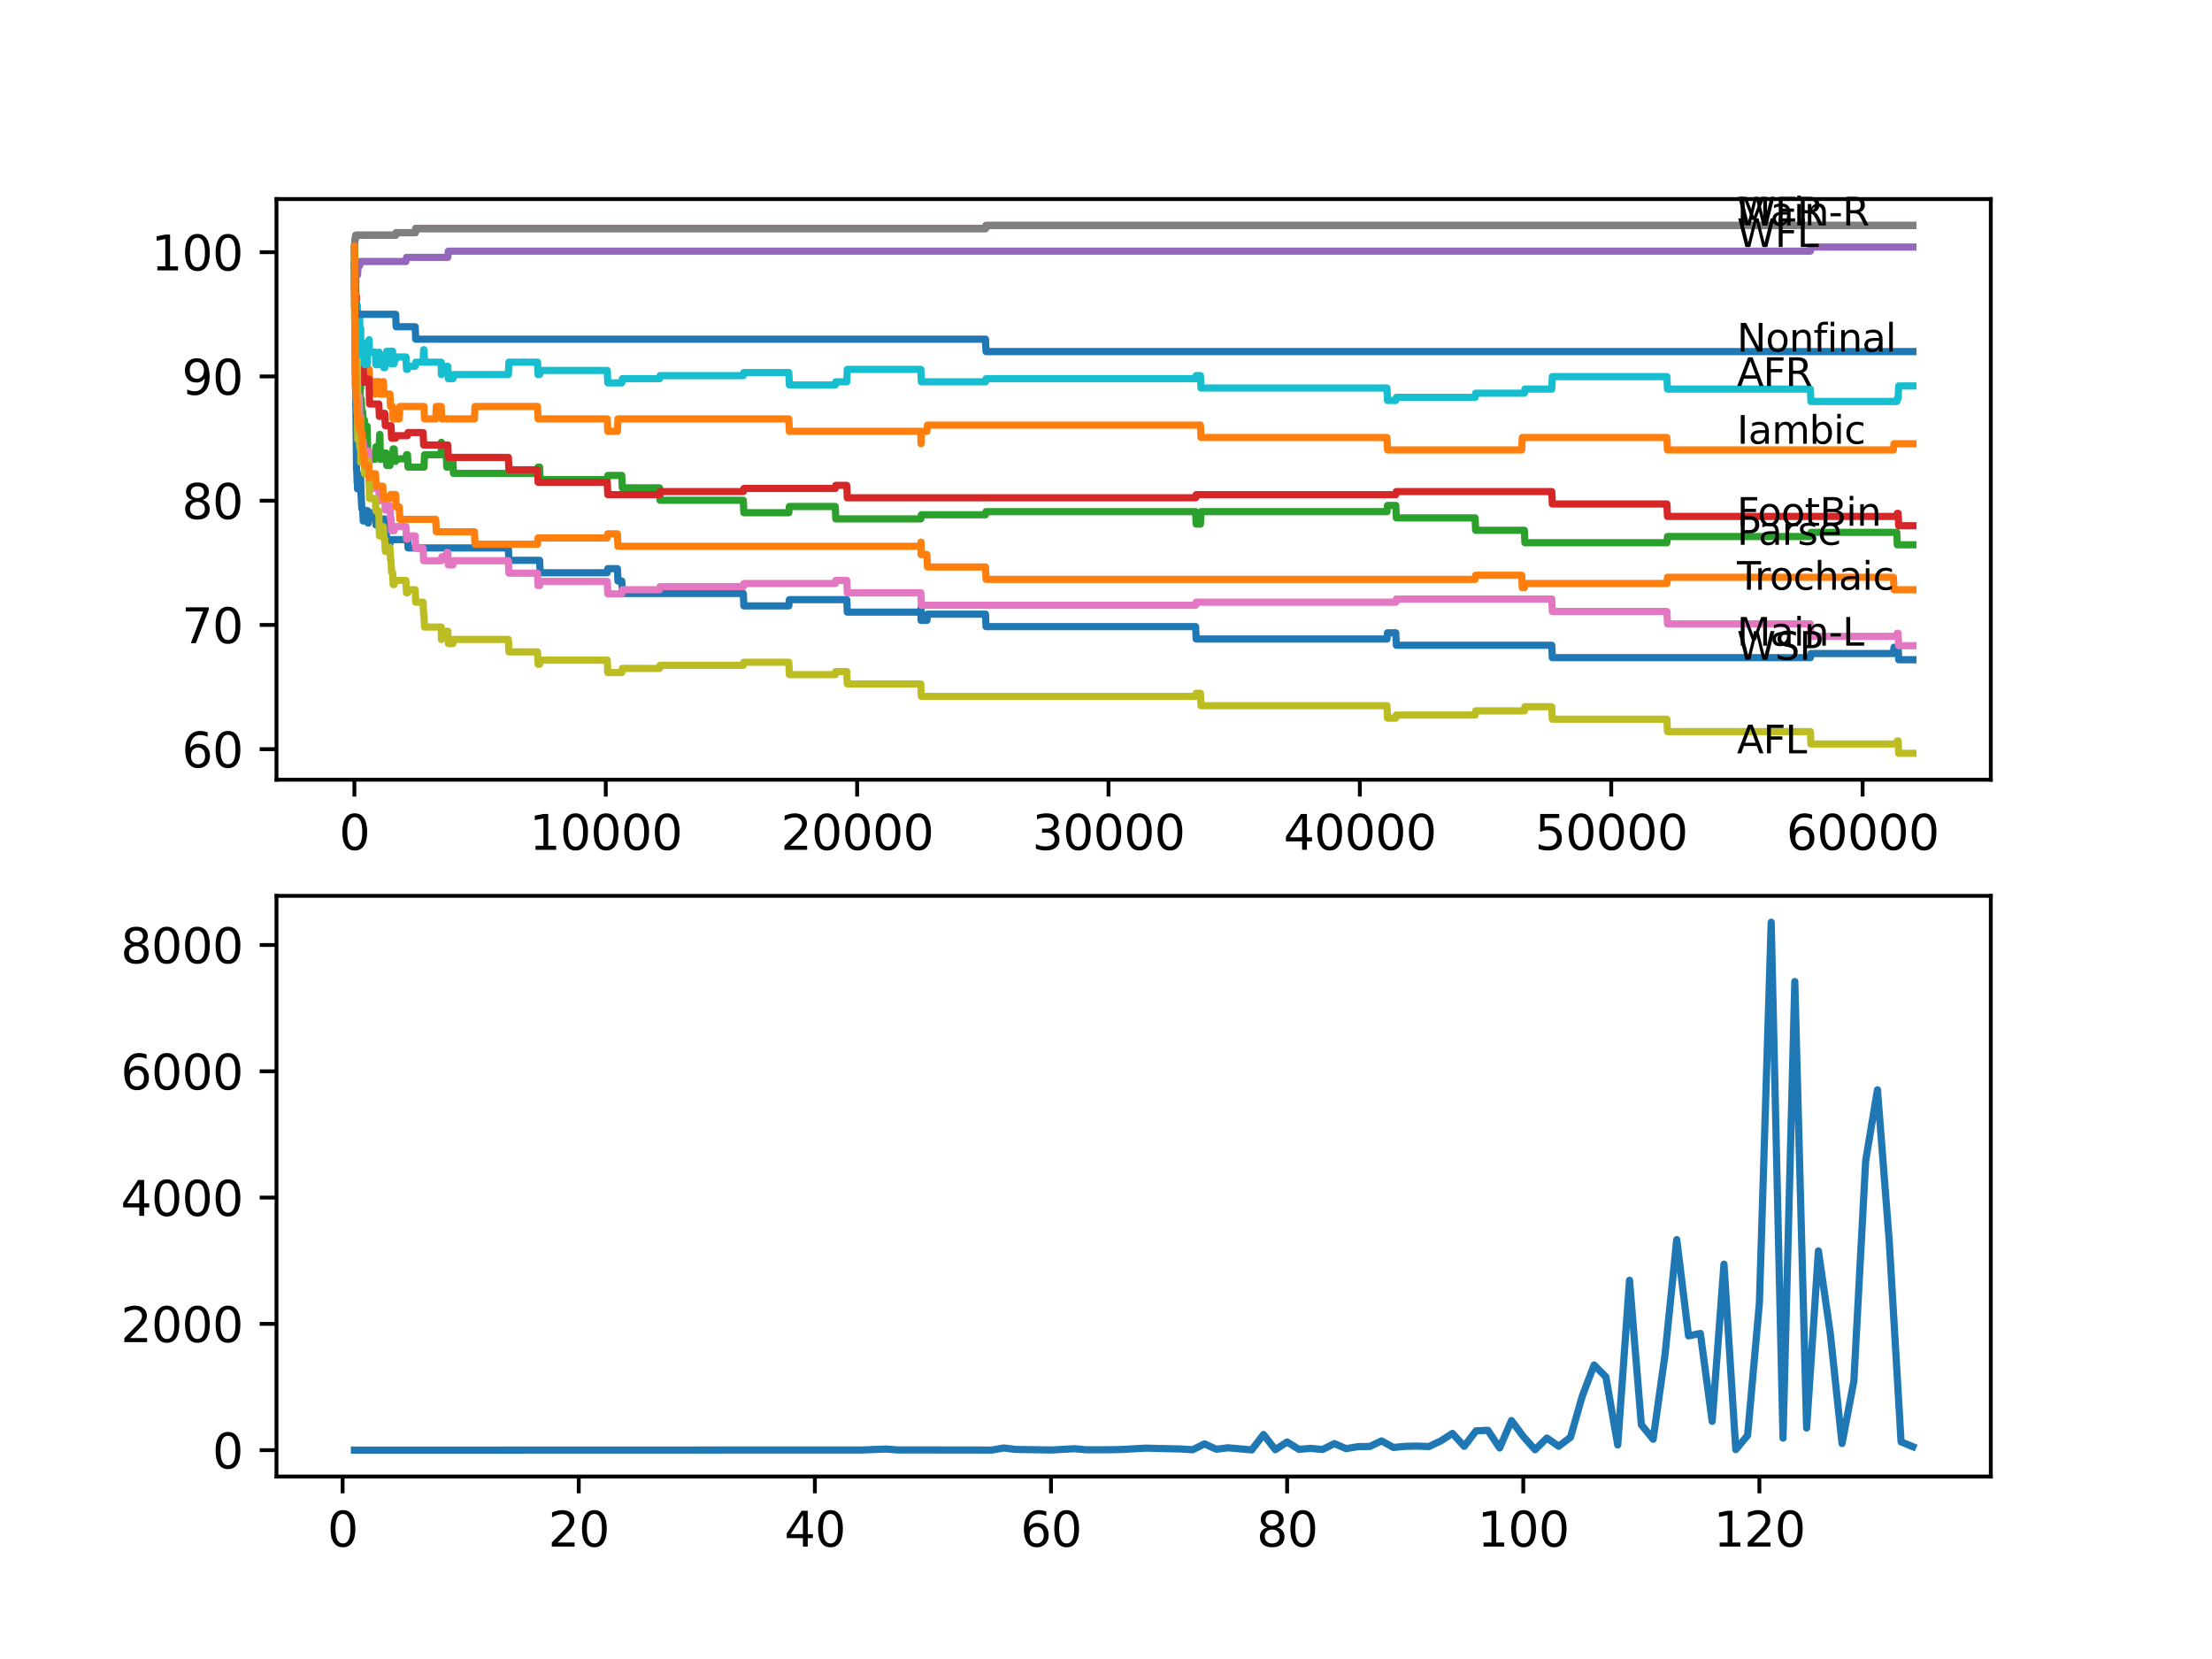 <?xml version="1.0" encoding="utf-8" standalone="no"?>
<!DOCTYPE svg PUBLIC "-//W3C//DTD SVG 1.1//EN"
  "http://www.w3.org/Graphics/SVG/1.1/DTD/svg11.dtd">
<svg xmlns:xlink="http://www.w3.org/1999/xlink" width="460.8pt" height="345.6pt" viewBox="0 0 460.8 345.6" xmlns="http://www.w3.org/2000/svg" version="1.1">
 <defs>
  <style type="text/css">*{stroke-linejoin: round; stroke-linecap: butt}</style>
 </defs>
 <g id="figure_1">
  <g id="patch_1">
   <path d="M 0 345.6 
L 460.8 345.6 
L 460.8 0 
L 0 0 
z
" style="fill: #ffffff"/>
  </g>
  <g id="axes_1">
   <g id="patch_2">
    <path d="M 57.6 162.432 
L 414.72 162.432 
L 414.72 41.472 
L 57.6 41.472 
z
" style="fill: #ffffff"/>
   </g>
   <g id="matplotlib.axis_1">
    <g id="xtick_1">
     <g id="line2d_1">
      <defs>
       <path id="m7cf75741ce" d="M 0 0 
L 0 3.5 
" style="stroke: #000000; stroke-width: 0.8"/>
      </defs>
      <g>
       <use xlink:href="#m7cf75741ce" x="73.827" y="162.432" style="stroke: #000000; stroke-width: 0.8"/>
      </g>
     </g>
     <g id="text_1">
      <!-- 0 -->
      <g transform="translate(70.646 177.03)scale(0.1 -0.1)">
       <defs>
        <path id="DejaVuSans-30" d="M 2034 4250 
Q 1547 4250 1301 3770 
Q 1056 3291 1056 2328 
Q 1056 1369 1301 889 
Q 1547 409 2034 409 
Q 2525 409 2770 889 
Q 3016 1369 3016 2328 
Q 3016 3291 2770 3770 
Q 2525 4250 2034 4250 
z
M 2034 4750 
Q 2819 4750 3233 4129 
Q 3647 3509 3647 2328 
Q 3647 1150 3233 529 
Q 2819 -91 2034 -91 
Q 1250 -91 836 529 
Q 422 1150 422 2328 
Q 422 3509 836 4129 
Q 1250 4750 2034 4750 
z
" transform="scale(0.016)"/>
       </defs>
       <use xlink:href="#DejaVuSans-30"/>
      </g>
     </g>
    </g>
    <g id="xtick_2">
     <g id="line2d_2">
      <g>
       <use xlink:href="#m7cf75741ce" x="126.192" y="162.432" style="stroke: #000000; stroke-width: 0.8"/>
      </g>
     </g>
     <g id="text_2">
      <!-- 10000 -->
      <g transform="translate(110.286 177.03)scale(0.1 -0.1)">
       <defs>
        <path id="DejaVuSans-31" d="M 794 531 
L 1825 531 
L 1825 4091 
L 703 3866 
L 703 4441 
L 1819 4666 
L 2450 4666 
L 2450 531 
L 3481 531 
L 3481 0 
L 794 0 
L 794 531 
z
" transform="scale(0.016)"/>
       </defs>
       <use xlink:href="#DejaVuSans-31"/>
       <use xlink:href="#DejaVuSans-30" x="63.623"/>
       <use xlink:href="#DejaVuSans-30" x="127.246"/>
       <use xlink:href="#DejaVuSans-30" x="190.869"/>
       <use xlink:href="#DejaVuSans-30" x="254.492"/>
      </g>
     </g>
    </g>
    <g id="xtick_3">
     <g id="line2d_3">
      <g>
       <use xlink:href="#m7cf75741ce" x="178.556" y="162.432" style="stroke: #000000; stroke-width: 0.8"/>
      </g>
     </g>
     <g id="text_3">
      <!-- 20000 -->
      <g transform="translate(162.65 177.03)scale(0.1 -0.1)">
       <defs>
        <path id="DejaVuSans-32" d="M 1228 531 
L 3431 531 
L 3431 0 
L 469 0 
L 469 531 
Q 828 903 1448 1529 
Q 2069 2156 2228 2338 
Q 2531 2678 2651 2914 
Q 2772 3150 2772 3378 
Q 2772 3750 2511 3984 
Q 2250 4219 1831 4219 
Q 1534 4219 1204 4116 
Q 875 4013 500 3803 
L 500 4441 
Q 881 4594 1212 4672 
Q 1544 4750 1819 4750 
Q 2544 4750 2975 4387 
Q 3406 4025 3406 3419 
Q 3406 3131 3298 2873 
Q 3191 2616 2906 2266 
Q 2828 2175 2409 1742 
Q 1991 1309 1228 531 
z
" transform="scale(0.016)"/>
       </defs>
       <use xlink:href="#DejaVuSans-32"/>
       <use xlink:href="#DejaVuSans-30" x="63.623"/>
       <use xlink:href="#DejaVuSans-30" x="127.246"/>
       <use xlink:href="#DejaVuSans-30" x="190.869"/>
       <use xlink:href="#DejaVuSans-30" x="254.492"/>
      </g>
     </g>
    </g>
    <g id="xtick_4">
     <g id="line2d_4">
      <g>
       <use xlink:href="#m7cf75741ce" x="230.921" y="162.432" style="stroke: #000000; stroke-width: 0.8"/>
      </g>
     </g>
     <g id="text_4">
      <!-- 30000 -->
      <g transform="translate(215.015 177.03)scale(0.1 -0.1)">
       <defs>
        <path id="DejaVuSans-33" d="M 2597 2516 
Q 3050 2419 3304 2112 
Q 3559 1806 3559 1356 
Q 3559 666 3084 287 
Q 2609 -91 1734 -91 
Q 1441 -91 1130 -33 
Q 819 25 488 141 
L 488 750 
Q 750 597 1062 519 
Q 1375 441 1716 441 
Q 2309 441 2620 675 
Q 2931 909 2931 1356 
Q 2931 1769 2642 2001 
Q 2353 2234 1838 2234 
L 1294 2234 
L 1294 2753 
L 1863 2753 
Q 2328 2753 2575 2939 
Q 2822 3125 2822 3475 
Q 2822 3834 2567 4026 
Q 2313 4219 1838 4219 
Q 1578 4219 1281 4162 
Q 984 4106 628 3988 
L 628 4550 
Q 988 4650 1302 4700 
Q 1616 4750 1894 4750 
Q 2613 4750 3031 4423 
Q 3450 4097 3450 3541 
Q 3450 3153 3228 2886 
Q 3006 2619 2597 2516 
z
" transform="scale(0.016)"/>
       </defs>
       <use xlink:href="#DejaVuSans-33"/>
       <use xlink:href="#DejaVuSans-30" x="63.623"/>
       <use xlink:href="#DejaVuSans-30" x="127.246"/>
       <use xlink:href="#DejaVuSans-30" x="190.869"/>
       <use xlink:href="#DejaVuSans-30" x="254.492"/>
      </g>
     </g>
    </g>
    <g id="xtick_5">
     <g id="line2d_5">
      <g>
       <use xlink:href="#m7cf75741ce" x="283.285" y="162.432" style="stroke: #000000; stroke-width: 0.8"/>
      </g>
     </g>
     <g id="text_5">
      <!-- 40000 -->
      <g transform="translate(267.379 177.03)scale(0.1 -0.1)">
       <defs>
        <path id="DejaVuSans-34" d="M 2419 4116 
L 825 1625 
L 2419 1625 
L 2419 4116 
z
M 2253 4666 
L 3047 4666 
L 3047 1625 
L 3713 1625 
L 3713 1100 
L 3047 1100 
L 3047 0 
L 2419 0 
L 2419 1100 
L 313 1100 
L 313 1709 
L 2253 4666 
z
" transform="scale(0.016)"/>
       </defs>
       <use xlink:href="#DejaVuSans-34"/>
       <use xlink:href="#DejaVuSans-30" x="63.623"/>
       <use xlink:href="#DejaVuSans-30" x="127.246"/>
       <use xlink:href="#DejaVuSans-30" x="190.869"/>
       <use xlink:href="#DejaVuSans-30" x="254.492"/>
      </g>
     </g>
    </g>
    <g id="xtick_6">
     <g id="line2d_6">
      <g>
       <use xlink:href="#m7cf75741ce" x="335.65" y="162.432" style="stroke: #000000; stroke-width: 0.8"/>
      </g>
     </g>
     <g id="text_6">
      <!-- 50000 -->
      <g transform="translate(319.744 177.03)scale(0.1 -0.1)">
       <defs>
        <path id="DejaVuSans-35" d="M 691 4666 
L 3169 4666 
L 3169 4134 
L 1269 4134 
L 1269 2991 
Q 1406 3038 1543 3061 
Q 1681 3084 1819 3084 
Q 2600 3084 3056 2656 
Q 3513 2228 3513 1497 
Q 3513 744 3044 326 
Q 2575 -91 1722 -91 
Q 1428 -91 1123 -41 
Q 819 9 494 109 
L 494 744 
Q 775 591 1075 516 
Q 1375 441 1709 441 
Q 2250 441 2565 725 
Q 2881 1009 2881 1497 
Q 2881 1984 2565 2268 
Q 2250 2553 1709 2553 
Q 1456 2553 1204 2497 
Q 953 2441 691 2322 
L 691 4666 
z
" transform="scale(0.016)"/>
       </defs>
       <use xlink:href="#DejaVuSans-35"/>
       <use xlink:href="#DejaVuSans-30" x="63.623"/>
       <use xlink:href="#DejaVuSans-30" x="127.246"/>
       <use xlink:href="#DejaVuSans-30" x="190.869"/>
       <use xlink:href="#DejaVuSans-30" x="254.492"/>
      </g>
     </g>
    </g>
    <g id="xtick_7">
     <g id="line2d_7">
      <g>
       <use xlink:href="#m7cf75741ce" x="388.014" y="162.432" style="stroke: #000000; stroke-width: 0.8"/>
      </g>
     </g>
     <g id="text_7">
      <!-- 60000 -->
      <g transform="translate(372.108 177.03)scale(0.1 -0.1)">
       <defs>
        <path id="DejaVuSans-36" d="M 2113 2584 
Q 1688 2584 1439 2293 
Q 1191 2003 1191 1497 
Q 1191 994 1439 701 
Q 1688 409 2113 409 
Q 2538 409 2786 701 
Q 3034 994 3034 1497 
Q 3034 2003 2786 2293 
Q 2538 2584 2113 2584 
z
M 3366 4563 
L 3366 3988 
Q 3128 4100 2886 4159 
Q 2644 4219 2406 4219 
Q 1781 4219 1451 3797 
Q 1122 3375 1075 2522 
Q 1259 2794 1537 2939 
Q 1816 3084 2150 3084 
Q 2853 3084 3261 2657 
Q 3669 2231 3669 1497 
Q 3669 778 3244 343 
Q 2819 -91 2113 -91 
Q 1303 -91 875 529 
Q 447 1150 447 2328 
Q 447 3434 972 4092 
Q 1497 4750 2381 4750 
Q 2619 4750 2861 4703 
Q 3103 4656 3366 4563 
z
" transform="scale(0.016)"/>
       </defs>
       <use xlink:href="#DejaVuSans-36"/>
       <use xlink:href="#DejaVuSans-30" x="63.623"/>
       <use xlink:href="#DejaVuSans-30" x="127.246"/>
       <use xlink:href="#DejaVuSans-30" x="190.869"/>
       <use xlink:href="#DejaVuSans-30" x="254.492"/>
      </g>
     </g>
    </g>
   </g>
   <g id="matplotlib.axis_2">
    <g id="ytick_1">
     <g id="line2d_8">
      <defs>
       <path id="m0e294750ab" d="M 0 0 
L -3.5 0 
" style="stroke: #000000; stroke-width: 0.8"/>
      </defs>
      <g>
       <use xlink:href="#m0e294750ab" x="57.6" y="156.071" style="stroke: #000000; stroke-width: 0.8"/>
      </g>
     </g>
     <g id="text_8">
      <!-- 60 -->
      <g transform="translate(37.875 159.87)scale(0.1 -0.1)">
       <use xlink:href="#DejaVuSans-36"/>
       <use xlink:href="#DejaVuSans-30" x="63.623"/>
      </g>
     </g>
    </g>
    <g id="ytick_2">
     <g id="line2d_9">
      <g>
       <use xlink:href="#m0e294750ab" x="57.6" y="130.187" style="stroke: #000000; stroke-width: 0.8"/>
      </g>
     </g>
     <g id="text_9">
      <!-- 70 -->
      <g transform="translate(37.875 133.986)scale(0.1 -0.1)">
       <defs>
        <path id="DejaVuSans-37" d="M 525 4666 
L 3525 4666 
L 3525 4397 
L 1831 0 
L 1172 0 
L 2766 4134 
L 525 4134 
L 525 4666 
z
" transform="scale(0.016)"/>
       </defs>
       <use xlink:href="#DejaVuSans-37"/>
       <use xlink:href="#DejaVuSans-30" x="63.623"/>
      </g>
     </g>
    </g>
    <g id="ytick_3">
     <g id="line2d_10">
      <g>
       <use xlink:href="#m0e294750ab" x="57.6" y="104.303" style="stroke: #000000; stroke-width: 0.8"/>
      </g>
     </g>
     <g id="text_10">
      <!-- 80 -->
      <g transform="translate(37.875 108.102)scale(0.1 -0.1)">
       <defs>
        <path id="DejaVuSans-38" d="M 2034 2216 
Q 1584 2216 1326 1975 
Q 1069 1734 1069 1313 
Q 1069 891 1326 650 
Q 1584 409 2034 409 
Q 2484 409 2743 651 
Q 3003 894 3003 1313 
Q 3003 1734 2745 1975 
Q 2488 2216 2034 2216 
z
M 1403 2484 
Q 997 2584 770 2862 
Q 544 3141 544 3541 
Q 544 4100 942 4425 
Q 1341 4750 2034 4750 
Q 2731 4750 3128 4425 
Q 3525 4100 3525 3541 
Q 3525 3141 3298 2862 
Q 3072 2584 2669 2484 
Q 3125 2378 3379 2068 
Q 3634 1759 3634 1313 
Q 3634 634 3220 271 
Q 2806 -91 2034 -91 
Q 1263 -91 848 271 
Q 434 634 434 1313 
Q 434 1759 690 2068 
Q 947 2378 1403 2484 
z
M 1172 3481 
Q 1172 3119 1398 2916 
Q 1625 2713 2034 2713 
Q 2441 2713 2670 2916 
Q 2900 3119 2900 3481 
Q 2900 3844 2670 4047 
Q 2441 4250 2034 4250 
Q 1625 4250 1398 4047 
Q 1172 3844 1172 3481 
z
" transform="scale(0.016)"/>
       </defs>
       <use xlink:href="#DejaVuSans-38"/>
       <use xlink:href="#DejaVuSans-30" x="63.623"/>
      </g>
     </g>
    </g>
    <g id="ytick_4">
     <g id="line2d_11">
      <g>
       <use xlink:href="#m0e294750ab" x="57.6" y="78.419" style="stroke: #000000; stroke-width: 0.8"/>
      </g>
     </g>
     <g id="text_11">
      <!-- 90 -->
      <g transform="translate(37.875 82.218)scale(0.1 -0.1)">
       <defs>
        <path id="DejaVuSans-39" d="M 703 97 
L 703 672 
Q 941 559 1184 500 
Q 1428 441 1663 441 
Q 2288 441 2617 861 
Q 2947 1281 2994 2138 
Q 2813 1869 2534 1725 
Q 2256 1581 1919 1581 
Q 1219 1581 811 2004 
Q 403 2428 403 3163 
Q 403 3881 828 4315 
Q 1253 4750 1959 4750 
Q 2769 4750 3195 4129 
Q 3622 3509 3622 2328 
Q 3622 1225 3098 567 
Q 2575 -91 1691 -91 
Q 1453 -91 1209 -44 
Q 966 3 703 97 
z
M 1959 2075 
Q 2384 2075 2632 2365 
Q 2881 2656 2881 3163 
Q 2881 3666 2632 3958 
Q 2384 4250 1959 4250 
Q 1534 4250 1286 3958 
Q 1038 3666 1038 3163 
Q 1038 2656 1286 2365 
Q 1534 2075 1959 2075 
z
" transform="scale(0.016)"/>
       </defs>
       <use xlink:href="#DejaVuSans-39"/>
       <use xlink:href="#DejaVuSans-30" x="63.623"/>
      </g>
     </g>
    </g>
    <g id="ytick_5">
     <g id="line2d_12">
      <g>
       <use xlink:href="#m0e294750ab" x="57.6" y="52.535" style="stroke: #000000; stroke-width: 0.8"/>
      </g>
     </g>
     <g id="text_12">
      <!-- 100 -->
      <g transform="translate(31.512 56.334)scale(0.1 -0.1)">
       <use xlink:href="#DejaVuSans-31"/>
       <use xlink:href="#DejaVuSans-30" x="63.623"/>
       <use xlink:href="#DejaVuSans-30" x="127.246"/>
      </g>
     </g>
    </g>
   </g>
   <g id="line2d_13">
    <path d="M 73.833 55.124 
L 73.843 54.606 
L 73.859 59.783 
L 73.885 58.273 
L 74.037 80.706 
L 74.047 80.706 
L 74.079 78.117 
L 74.115 85.02 
L 74.136 85.02 
L 74.142 85.02 
L 74.278 97.962 
L 74.314 97.962 
L 74.409 100.55 
L 74.424 99.256 
L 74.451 99.256 
L 74.477 101.844 
L 74.561 99.903 
L 74.911 99.903 
L 75.027 99.04 
L 75.11 99.04 
L 75.226 103.354 
L 75.252 103.354 
L 75.367 105.942 
L 75.55 105.942 
L 75.665 108.531 
L 75.697 108.531 
L 75.812 107.668 
L 75.948 107.668 
L 76.063 106.374 
L 76.55 106.374 
L 76.666 108.962 
L 76.749 108.962 
L 76.865 107.668 
L 76.891 107.668 
L 77.006 106.805 
L 78.231 106.805 
L 78.347 109.394 
L 79.86 109.394 
L 79.975 108.099 
L 80.153 108.099 
L 80.268 110.688 
L 80.462 110.688 
L 80.577 113.276 
L 81.232 113.276 
L 81.347 112.413 
L 84.567 112.413 
L 84.683 111.551 
L 84.887 111.551 
L 85.002 114.139 
L 105.901 114.139 
L 106.016 116.727 
L 112.41 116.727 
L 112.525 119.316 
L 126.501 119.316 
L 126.616 118.453 
L 128.616 118.453 
L 128.732 121.041 
L 129.522 121.041 
L 129.638 123.63 
L 154.846 123.63 
L 154.961 126.218 
L 164.324 126.218 
L 164.439 124.924 
L 176.394 124.924 
L 176.509 127.512 
L 191.82 127.512 
L 191.868 126.65 
L 191.873 129.238 
L 191.92 129.238 
L 193.093 129.238 
L 193.208 127.944 
L 205.294 127.944 
L 205.409 130.532 
L 249.07 130.532 
L 249.186 133.121 
L 288.93 133.121 
L 289.046 131.826 
L 290.768 131.826 
L 290.884 134.415 
L 323.26 134.415 
L 323.376 137.003 
L 377.133 137.003 
L 377.248 136.14 
L 394.439 136.14 
L 394.555 134.846 
L 395.419 134.846 
L 395.534 137.435 
L 398.487 137.435 
L 398.487 137.435 
" clip-path="url(#p7322b02020)" style="fill: none; stroke: #1f77b4; stroke-width: 1.5; stroke-linecap: square"/>
   </g>
   <g id="line2d_14">
    <path d="M 73.833 51.672 
L 73.843 51.672 
L 73.854 56.849 
L 73.958 55.555 
L 73.995 55.555 
L 74.131 68.497 
L 74.409 68.497 
L 74.482 73.674 
L 74.524 73.027 
L 74.896 73.027 
L 75.011 75.615 
L 75.142 75.615 
L 75.194 80.792 
L 75.257 78.203 
L 75.383 78.203 
L 75.498 75.615 
L 75.697 75.615 
L 75.812 78.203 
L 75.927 75.615 
L 75.948 75.615 
L 76.063 78.203 
L 76.749 78.203 
L 76.865 76.909 
L 76.891 76.909 
L 77.006 79.498 
L 78.189 79.498 
L 78.231 82.086 
L 78.299 79.498 
L 78.98 79.498 
L 79.095 82.086 
L 79.734 82.086 
L 79.849 79.498 
L 79.86 79.498 
L 79.975 82.086 
L 81.232 82.086 
L 81.347 84.674 
L 81.776 84.674 
L 81.892 87.263 
L 83.175 87.263 
L 83.29 84.674 
L 88.322 84.674 
L 88.437 87.263 
L 90.773 87.263 
L 90.888 84.674 
L 91.914 84.674 
L 92.029 87.263 
L 98.837 87.263 
L 98.952 84.674 
L 111.975 84.674 
L 112.09 87.263 
L 126.501 87.263 
L 126.616 89.851 
L 128.616 89.851 
L 128.732 87.263 
L 164.324 87.263 
L 164.439 89.851 
L 191.82 89.851 
L 191.868 92.44 
L 191.93 89.851 
L 193.093 89.851 
L 193.208 88.557 
L 250.071 88.557 
L 250.186 91.145 
L 288.93 91.145 
L 289.046 93.734 
L 316.998 93.734 
L 317.113 91.145 
L 347.249 91.145 
L 347.364 93.734 
L 394.439 93.734 
L 394.555 92.44 
L 398.487 92.44 
L 398.487 92.44 
" clip-path="url(#p7322b02020)" style="fill: none; stroke: #ff7f0e; stroke-width: 1.5; stroke-linecap: square"/>
   </g>
   <g id="line2d_15">
    <path d="M 73.833 52.535 
L 73.843 52.535 
L 73.875 51.888 
L 73.974 63.967 
L 74.011 66.987 
L 74.105 58.359 
L 74.11 58.359 
L 74.252 76.478 
L 74.314 73.889 
L 74.362 76.478 
L 74.409 76.478 
L 74.456 77.772 
L 74.524 71.948 
L 74.644 77.125 
L 74.718 77.125 
L 74.838 82.302 
L 74.896 82.302 
L 74.99 80.145 
L 74.995 82.733 
L 75 82.733 
L 75.11 82.733 
L 75.142 85.322 
L 75.22 83.165 
L 75.252 83.165 
L 75.367 85.753 
L 75.55 85.753 
L 75.665 88.341 
L 75.697 88.341 
L 75.812 87.479 
L 75.912 87.479 
L 75.948 90.067 
L 76.022 88.773 
L 76.472 88.773 
L 76.592 93.95 
L 76.749 93.95 
L 76.865 96.538 
L 76.891 96.538 
L 77.006 95.675 
L 78.189 95.675 
L 78.305 93.087 
L 78.98 93.087 
L 79.095 90.498 
L 79.132 90.498 
L 79.252 95.675 
L 79.86 95.675 
L 79.975 94.381 
L 80.462 94.381 
L 80.577 96.969 
L 81.232 96.969 
L 81.347 96.107 
L 81.776 96.107 
L 81.892 93.518 
L 82.117 93.518 
L 82.232 96.107 
L 82.415 96.107 
L 82.53 95.589 
L 84.567 95.589 
L 84.683 94.726 
L 84.887 94.726 
L 85.002 97.314 
L 88.322 97.314 
L 88.437 94.726 
L 91.914 94.726 
L 91.951 92.138 
L 92.024 94.726 
L 92.956 94.726 
L 93.071 97.314 
L 93.281 97.314 
L 93.396 96.02 
L 94.349 96.02 
L 94.464 98.609 
L 111.975 98.609 
L 112.09 97.314 
L 112.41 97.314 
L 112.525 99.903 
L 126.501 99.903 
L 126.616 99.04 
L 129.522 99.04 
L 129.638 101.628 
L 137.387 101.628 
L 137.503 104.217 
L 154.846 104.217 
L 154.961 106.805 
L 164.324 106.805 
L 164.439 105.511 
L 174.001 105.511 
L 174.116 108.099 
L 191.82 108.099 
L 191.936 107.237 
L 205.294 107.237 
L 205.409 106.59 
L 249.07 106.59 
L 249.186 109.178 
L 250.071 109.178 
L 250.186 106.59 
L 288.93 106.59 
L 289.046 105.295 
L 290.768 105.295 
L 290.884 107.884 
L 307.289 107.884 
L 307.404 110.472 
L 317.547 110.472 
L 317.663 113.061 
L 347.249 113.061 
L 347.364 111.766 
L 377.133 111.766 
L 377.248 110.904 
L 395.131 110.904 
L 395.246 113.492 
L 398.487 113.492 
L 398.487 113.492 
" clip-path="url(#p7322b02020)" style="fill: none; stroke: #2ca02c; stroke-width: 1.5; stroke-linecap: square"/>
   </g>
   <g id="line2d_16">
    <path d="M 73.833 55.124 
L 73.848 54.606 
L 73.869 59.783 
L 73.88 59.136 
L 73.89 61.724 
L 73.99 60.43 
L 73.995 60.43 
L 74.11 63.018 
L 74.142 63.018 
L 74.236 61.724 
L 74.241 64.312 
L 74.314 64.312 
L 74.43 63.665 
L 74.524 71.431 
L 74.55 70.783 
L 74.781 70.783 
L 74.833 70.136 
L 74.838 72.725 
L 74.875 72.725 
L 75.142 72.725 
L 75.262 77.901 
L 75.55 77.901 
L 75.665 77.039 
L 75.697 77.039 
L 75.812 79.627 
L 75.912 79.627 
L 76.027 78.98 
L 76.87 78.98 
L 76.99 84.157 
L 78.912 84.157 
L 79.027 86.745 
L 79.19 86.745 
L 79.305 86.098 
L 80.153 86.098 
L 80.268 88.686 
L 81.457 88.686 
L 81.572 91.275 
L 82.415 91.275 
L 82.53 90.757 
L 84.887 90.757 
L 85.002 90.11 
L 88.139 90.11 
L 88.254 92.698 
L 93.281 92.698 
L 93.396 95.287 
L 105.901 95.287 
L 106.016 97.875 
L 111.975 97.875 
L 112.09 100.464 
L 126.501 100.464 
L 126.616 103.052 
L 137.387 103.052 
L 137.503 102.405 
L 154.846 102.405 
L 154.961 101.758 
L 174.001 101.758 
L 174.116 101.111 
L 176.394 101.111 
L 176.509 103.699 
L 249.07 103.699 
L 249.186 103.052 
L 290.768 103.052 
L 290.884 102.405 
L 323.26 102.405 
L 323.376 104.993 
L 347.249 104.993 
L 347.364 107.582 
L 395.131 107.582 
L 395.246 106.935 
L 395.419 106.935 
L 395.534 109.523 
L 398.487 109.523 
L 398.487 109.523 
" clip-path="url(#p7322b02020)" style="fill: none; stroke: #d62728; stroke-width: 1.5; stroke-linecap: square"/>
   </g>
   <g id="line2d_17">
    <path d="M 73.833 55.124 
L 73.88 64.183 
L 73.948 58.143 
L 74.1 58.143 
L 74.215 57.281 
L 74.482 57.281 
L 74.608 55.339 
L 74.911 55.339 
L 75.027 54.477 
L 84.567 54.477 
L 84.683 53.614 
L 93.281 53.614 
L 93.396 52.32 
L 377.133 52.32 
L 377.248 51.457 
L 398.487 51.457 
L 398.487 51.457 
" clip-path="url(#p7322b02020)" style="fill: none; stroke: #9467bd; stroke-width: 1.5; stroke-linecap: square"/>
   </g>
   <g id="line2d_18">
    <path d="M 73.833 51.672 
L 73.958 49.861 
L 74 49.861 
L 74.115 48.998 
L 82.415 48.998 
L 82.53 48.48 
L 86.489 48.48 
L 86.604 47.617 
L 205.294 47.617 
L 205.409 46.97 
L 398.487 46.97 
L 398.487 46.97 
" clip-path="url(#p7322b02020)" style="fill: none; stroke: #8c564b; stroke-width: 1.5; stroke-linecap: square"/>
   </g>
   <g id="line2d_19">
    <path d="M 73.833 55.124 
L 73.958 68.281 
L 73.969 67.634 
L 73.995 67.634 
L 74.079 75.399 
L 74.115 72.811 
L 74.121 72.811 
L 74.236 69.791 
L 74.314 72.38 
L 74.346 71.732 
L 74.43 71.732 
L 74.524 84.674 
L 74.561 84.027 
L 74.718 84.027 
L 74.833 82.517 
L 74.953 87.694 
L 75.11 87.694 
L 75.142 86.831 
L 75.163 92.008 
L 75.194 92.008 
L 75.697 92.008 
L 75.812 94.597 
L 75.912 94.597 
L 76.027 93.95 
L 76.749 93.95 
L 76.865 96.538 
L 76.87 96.538 
L 76.99 101.715 
L 78.912 101.715 
L 79.027 104.303 
L 79.19 104.303 
L 79.305 103.656 
L 80.153 103.656 
L 80.268 106.244 
L 80.462 106.244 
L 80.577 105.382 
L 81.232 105.382 
L 81.347 107.97 
L 81.457 107.97 
L 81.572 110.558 
L 82.117 110.558 
L 82.232 109.696 
L 84.567 109.696 
L 84.683 112.284 
L 84.887 112.284 
L 85.002 111.637 
L 86.489 111.637 
L 86.604 114.225 
L 88.139 114.225 
L 88.254 116.814 
L 91.951 116.814 
L 92.066 115.951 
L 92.956 115.951 
L 93.071 115.088 
L 93.281 115.088 
L 93.396 117.676 
L 94.349 117.676 
L 94.464 116.814 
L 105.901 116.814 
L 106.016 119.402 
L 111.975 119.402 
L 112.09 121.99 
L 112.41 121.99 
L 112.525 121.128 
L 126.501 121.128 
L 126.616 123.716 
L 129.522 123.716 
L 129.638 122.853 
L 137.387 122.853 
L 137.503 122.206 
L 154.846 122.206 
L 154.961 121.559 
L 174.001 121.559 
L 174.116 120.912 
L 176.394 120.912 
L 176.509 123.5 
L 191.82 123.5 
L 191.936 126.089 
L 249.07 126.089 
L 249.186 125.442 
L 290.768 125.442 
L 290.884 124.795 
L 323.26 124.795 
L 323.376 127.383 
L 347.249 127.383 
L 347.364 129.971 
L 377.133 129.971 
L 377.248 132.56 
L 395.131 132.56 
L 395.246 131.913 
L 395.419 131.913 
L 395.534 134.501 
L 398.487 134.501 
L 398.487 134.501 
" clip-path="url(#p7322b02020)" style="fill: none; stroke: #e377c2; stroke-width: 1.5; stroke-linecap: square"/>
   </g>
   <g id="line2d_20">
    <path d="M 73.833 51.672 
L 73.958 49.861 
L 74 49.861 
L 74.115 48.998 
L 82.415 48.998 
L 82.53 48.48 
L 86.489 48.48 
L 86.604 47.617 
L 205.294 47.617 
L 205.409 46.97 
L 398.487 46.97 
L 398.487 46.97 
" clip-path="url(#p7322b02020)" style="fill: none; stroke: #7f7f7f; stroke-width: 1.5; stroke-linecap: square"/>
   </g>
   <g id="line2d_21">
    <path d="M 73.833 55.124 
L 73.885 66.771 
L 73.958 63.105 
L 73.995 61.163 
L 74.006 66.34 
L 74.037 65.477 
L 74.11 76.694 
L 74.163 73.027 
L 74.168 73.027 
L 74.236 70.223 
L 74.257 75.399 
L 74.314 75.399 
L 74.409 74.752 
L 74.524 91.577 
L 74.545 89.636 
L 74.718 89.636 
L 74.833 88.126 
L 74.953 93.302 
L 74.99 93.302 
L 75.105 92.008 
L 75.11 92.008 
L 75.142 91.145 
L 75.163 96.322 
L 75.194 96.322 
L 75.252 96.322 
L 75.367 95.028 
L 75.55 95.028 
L 75.665 94.165 
L 75.697 94.165 
L 75.812 96.754 
L 75.912 96.754 
L 75.948 96.107 
L 75.953 98.695 
L 76.006 98.695 
L 76.472 98.695 
L 76.592 96.107 
L 76.749 96.107 
L 76.865 98.695 
L 76.87 98.695 
L 76.99 103.872 
L 78.189 103.872 
L 78.305 106.46 
L 78.912 106.46 
L 79.033 111.637 
L 79.132 111.637 
L 79.247 109.696 
L 79.86 109.696 
L 79.975 112.284 
L 80.153 112.284 
L 80.268 114.872 
L 80.462 114.872 
L 80.577 114.01 
L 81.232 114.01 
L 81.347 116.598 
L 81.457 116.598 
L 81.572 119.186 
L 81.776 119.186 
L 81.892 121.775 
L 82.117 121.775 
L 82.232 120.912 
L 84.567 120.912 
L 84.683 123.5 
L 84.887 123.5 
L 85.002 122.853 
L 86.489 122.853 
L 86.604 125.442 
L 88.139 125.442 
L 88.254 128.03 
L 88.322 128.03 
L 88.437 130.618 
L 91.914 130.618 
L 91.951 133.207 
L 92.024 132.344 
L 92.956 132.344 
L 93.071 131.481 
L 93.281 131.481 
L 93.396 134.07 
L 94.349 134.07 
L 94.464 133.207 
L 105.901 133.207 
L 106.016 135.795 
L 111.975 135.795 
L 112.09 138.384 
L 112.41 138.384 
L 112.525 137.521 
L 126.501 137.521 
L 126.616 140.109 
L 129.522 140.109 
L 129.638 139.246 
L 137.387 139.246 
L 137.503 138.599 
L 154.846 138.599 
L 154.961 137.952 
L 164.324 137.952 
L 164.439 140.541 
L 174.001 140.541 
L 174.116 139.894 
L 176.394 139.894 
L 176.509 142.482 
L 191.82 142.482 
L 191.936 145.07 
L 249.07 145.07 
L 249.186 144.423 
L 250.071 144.423 
L 250.186 147.012 
L 288.93 147.012 
L 289.046 149.6 
L 290.768 149.6 
L 290.884 148.953 
L 307.289 148.953 
L 307.404 148.09 
L 317.547 148.09 
L 317.663 147.227 
L 323.26 147.227 
L 323.376 149.816 
L 347.249 149.816 
L 347.364 152.404 
L 377.133 152.404 
L 377.248 154.993 
L 395.131 154.993 
L 395.246 154.345 
L 395.419 154.345 
L 395.534 156.934 
L 398.487 156.934 
L 398.487 156.934 
" clip-path="url(#p7322b02020)" style="fill: none; stroke: #bcbd22; stroke-width: 1.5; stroke-linecap: square"/>
   </g>
   <g id="line2d_22">
    <path d="M 73.833 52.535 
L 73.848 51.37 
L 73.875 57.194 
L 73.88 56.547 
L 73.958 65.822 
L 74.006 64.312 
L 74.037 62.155 
L 74.079 68.626 
L 74.089 66.901 
L 74.11 72.078 
L 74.199 67.764 
L 74.252 63.018 
L 74.32 64.96 
L 74.409 64.96 
L 74.498 74.019 
L 74.456 63.665 
L 74.529 70.783 
L 74.534 70.783 
L 74.65 69.489 
L 74.718 69.489 
L 74.849 65.391 
L 74.896 65.391 
L 74.99 70.568 
L 75.011 69.274 
L 75.11 69.274 
L 75.142 68.411 
L 75.163 73.588 
L 75.194 73.588 
L 75.252 73.588 
L 75.367 72.293 
L 75.55 72.293 
L 75.665 71.431 
L 75.697 71.431 
L 75.812 74.019 
L 75.912 74.019 
L 75.948 73.372 
L 75.953 75.96 
L 76.006 75.96 
L 76.472 75.96 
L 76.592 73.372 
L 76.87 73.372 
L 76.891 70.783 
L 76.98 73.372 
L 78.189 73.372 
L 78.305 75.96 
L 78.912 75.96 
L 78.98 73.372 
L 79.022 75.96 
L 79.132 75.96 
L 79.247 74.019 
L 79.86 74.019 
L 79.975 76.607 
L 80.153 76.607 
L 80.268 74.019 
L 80.462 74.019 
L 80.577 73.156 
L 81.232 73.156 
L 81.347 75.745 
L 81.457 75.745 
L 81.572 73.156 
L 81.776 73.156 
L 81.892 75.745 
L 82.117 75.745 
L 82.232 74.882 
L 82.415 74.882 
L 82.53 74.364 
L 84.567 74.364 
L 84.683 76.952 
L 84.887 76.952 
L 85.002 76.305 
L 86.489 76.305 
L 86.604 75.443 
L 88.139 75.443 
L 88.254 72.854 
L 88.322 72.854 
L 88.437 75.443 
L 91.914 75.443 
L 91.951 78.031 
L 92.024 77.168 
L 92.956 77.168 
L 93.071 76.305 
L 93.281 76.305 
L 93.396 78.894 
L 94.349 78.894 
L 94.464 78.031 
L 105.901 78.031 
L 106.016 75.443 
L 111.975 75.443 
L 112.09 78.031 
L 112.41 78.031 
L 112.525 77.168 
L 126.501 77.168 
L 126.616 79.757 
L 129.522 79.757 
L 129.638 78.894 
L 137.387 78.894 
L 137.503 78.247 
L 154.846 78.247 
L 154.961 77.6 
L 164.324 77.6 
L 164.439 80.188 
L 174.001 80.188 
L 174.116 79.541 
L 176.394 79.541 
L 176.509 76.952 
L 191.82 76.952 
L 191.936 79.541 
L 205.294 79.541 
L 205.409 78.894 
L 249.07 78.894 
L 249.186 78.247 
L 250.071 78.247 
L 250.186 80.835 
L 288.93 80.835 
L 289.046 83.423 
L 290.768 83.423 
L 290.884 82.776 
L 307.289 82.776 
L 307.404 81.914 
L 317.547 81.914 
L 317.663 81.051 
L 323.26 81.051 
L 323.376 78.462 
L 347.249 78.462 
L 347.364 81.051 
L 377.133 81.051 
L 377.248 83.639 
L 395.131 83.639 
L 395.246 82.992 
L 395.419 82.992 
L 395.534 80.404 
L 398.487 80.404 
L 398.487 80.404 
" clip-path="url(#p7322b02020)" style="fill: none; stroke: #17becf; stroke-width: 1.5; stroke-linecap: square"/>
   </g>
   <g id="line2d_23">
    <path d="M 73.833 55.124 
L 73.958 62.889 
L 74 62.889 
L 74.115 65.477 
L 82.415 65.477 
L 82.53 68.066 
L 86.489 68.066 
L 86.604 70.654 
L 205.294 70.654 
L 205.409 73.242 
L 398.487 73.242 
L 398.487 73.242 
" clip-path="url(#p7322b02020)" style="fill: none; stroke: #1f77b4; stroke-width: 1.5; stroke-linecap: square"/>
   </g>
   <g id="line2d_24">
    <path d="M 73.833 52.535 
L 73.848 52.535 
L 73.854 51.241 
L 73.901 64.183 
L 74.037 77.988 
L 74.084 77.988 
L 74.205 83.165 
L 74.252 83.165 
L 74.367 85.753 
L 74.482 85.753 
L 74.597 88.341 
L 74.896 88.341 
L 74.911 87.047 
L 74.917 89.636 
L 75 89.636 
L 75.142 89.636 
L 75.194 87.479 
L 75.199 90.067 
L 75.247 90.067 
L 75.383 90.067 
L 75.498 92.655 
L 75.55 92.655 
L 75.665 95.244 
L 75.697 95.244 
L 75.812 94.381 
L 75.927 96.969 
L 76.749 96.969 
L 76.865 99.558 
L 76.891 99.558 
L 77.006 98.695 
L 78.231 98.695 
L 78.347 101.283 
L 79.734 101.283 
L 79.849 103.872 
L 81.232 103.872 
L 81.347 103.009 
L 82.415 103.009 
L 82.53 105.597 
L 83.175 105.597 
L 83.29 108.186 
L 90.773 108.186 
L 90.888 110.774 
L 98.837 110.774 
L 98.952 113.363 
L 111.975 113.363 
L 112.09 112.068 
L 126.501 112.068 
L 126.616 111.206 
L 128.616 111.206 
L 128.732 113.794 
L 191.82 113.794 
L 191.868 112.931 
L 191.873 115.52 
L 191.92 115.52 
L 193.093 115.52 
L 193.208 118.108 
L 205.294 118.108 
L 205.409 120.696 
L 307.289 120.696 
L 307.404 119.833 
L 316.998 119.833 
L 317.113 122.422 
L 317.547 122.422 
L 317.663 121.559 
L 347.249 121.559 
L 347.364 120.265 
L 394.439 120.265 
L 394.555 122.853 
L 398.487 122.853 
L 398.487 122.853 
" clip-path="url(#p7322b02020)" style="fill: none; stroke: #ff7f0e; stroke-width: 1.5; stroke-linecap: square"/>
   </g>
   <g id="patch_3">
    <path d="M 57.6 162.432 
L 57.6 41.472 
" style="fill: none; stroke: #000000; stroke-width: 0.8; stroke-linejoin: miter; stroke-linecap: square"/>
   </g>
   <g id="patch_4">
    <path d="M 414.72 162.432 
L 414.72 41.472 
" style="fill: none; stroke: #000000; stroke-width: 0.8; stroke-linejoin: miter; stroke-linecap: square"/>
   </g>
   <g id="patch_5">
    <path d="M 57.6 162.432 
L 414.72 162.432 
" style="fill: none; stroke: #000000; stroke-width: 0.8; stroke-linejoin: miter; stroke-linecap: square"/>
   </g>
   <g id="patch_6">
    <path d="M 57.6 41.472 
L 414.72 41.472 
" style="fill: none; stroke: #000000; stroke-width: 0.8; stroke-linejoin: miter; stroke-linecap: square"/>
   </g>
   <g id="text_13">
    <!-- WSP -->
    <g transform="translate(361.832 137.435)scale(0.08 -0.08)">
     <defs>
      <path id="DejaVuSans-57" d="M 213 4666 
L 850 4666 
L 1831 722 
L 2809 4666 
L 3519 4666 
L 4500 722 
L 5478 4666 
L 6119 4666 
L 4947 0 
L 4153 0 
L 3169 4050 
L 2175 0 
L 1381 0 
L 213 4666 
z
" transform="scale(0.016)"/>
      <path id="DejaVuSans-53" d="M 3425 4513 
L 3425 3897 
Q 3066 4069 2747 4153 
Q 2428 4238 2131 4238 
Q 1616 4238 1336 4038 
Q 1056 3838 1056 3469 
Q 1056 3159 1242 3001 
Q 1428 2844 1947 2747 
L 2328 2669 
Q 3034 2534 3370 2195 
Q 3706 1856 3706 1288 
Q 3706 609 3251 259 
Q 2797 -91 1919 -91 
Q 1588 -91 1214 -16 
Q 841 59 441 206 
L 441 856 
Q 825 641 1194 531 
Q 1563 422 1919 422 
Q 2459 422 2753 634 
Q 3047 847 3047 1241 
Q 3047 1584 2836 1778 
Q 2625 1972 2144 2069 
L 1759 2144 
Q 1053 2284 737 2584 
Q 422 2884 422 3419 
Q 422 4038 858 4394 
Q 1294 4750 2059 4750 
Q 2388 4750 2728 4690 
Q 3069 4631 3425 4513 
z
" transform="scale(0.016)"/>
      <path id="DejaVuSans-50" d="M 1259 4147 
L 1259 2394 
L 2053 2394 
Q 2494 2394 2734 2622 
Q 2975 2850 2975 3272 
Q 2975 3691 2734 3919 
Q 2494 4147 2053 4147 
L 1259 4147 
z
M 628 4666 
L 2053 4666 
Q 2838 4666 3239 4311 
Q 3641 3956 3641 3272 
Q 3641 2581 3239 2228 
Q 2838 1875 2053 1875 
L 1259 1875 
L 1259 0 
L 628 0 
L 628 4666 
z
" transform="scale(0.016)"/>
     </defs>
     <use xlink:href="#DejaVuSans-57"/>
     <use xlink:href="#DejaVuSans-53" x="98.877"/>
     <use xlink:href="#DejaVuSans-50" x="162.354"/>
    </g>
   </g>
   <g id="text_14">
    <!-- Iambic -->
    <g transform="translate(361.832 92.44)scale(0.08 -0.08)">
     <defs>
      <path id="DejaVuSans-49" d="M 628 4666 
L 1259 4666 
L 1259 0 
L 628 0 
L 628 4666 
z
" transform="scale(0.016)"/>
      <path id="DejaVuSans-61" d="M 2194 1759 
Q 1497 1759 1228 1600 
Q 959 1441 959 1056 
Q 959 750 1161 570 
Q 1363 391 1709 391 
Q 2188 391 2477 730 
Q 2766 1069 2766 1631 
L 2766 1759 
L 2194 1759 
z
M 3341 1997 
L 3341 0 
L 2766 0 
L 2766 531 
Q 2569 213 2275 61 
Q 1981 -91 1556 -91 
Q 1019 -91 701 211 
Q 384 513 384 1019 
Q 384 1609 779 1909 
Q 1175 2209 1959 2209 
L 2766 2209 
L 2766 2266 
Q 2766 2663 2505 2880 
Q 2244 3097 1772 3097 
Q 1472 3097 1187 3025 
Q 903 2953 641 2809 
L 641 3341 
Q 956 3463 1253 3523 
Q 1550 3584 1831 3584 
Q 2591 3584 2966 3190 
Q 3341 2797 3341 1997 
z
" transform="scale(0.016)"/>
      <path id="DejaVuSans-6d" d="M 3328 2828 
Q 3544 3216 3844 3400 
Q 4144 3584 4550 3584 
Q 5097 3584 5394 3201 
Q 5691 2819 5691 2113 
L 5691 0 
L 5113 0 
L 5113 2094 
Q 5113 2597 4934 2840 
Q 4756 3084 4391 3084 
Q 3944 3084 3684 2787 
Q 3425 2491 3425 1978 
L 3425 0 
L 2847 0 
L 2847 2094 
Q 2847 2600 2669 2842 
Q 2491 3084 2119 3084 
Q 1678 3084 1418 2786 
Q 1159 2488 1159 1978 
L 1159 0 
L 581 0 
L 581 3500 
L 1159 3500 
L 1159 2956 
Q 1356 3278 1631 3431 
Q 1906 3584 2284 3584 
Q 2666 3584 2933 3390 
Q 3200 3197 3328 2828 
z
" transform="scale(0.016)"/>
      <path id="DejaVuSans-62" d="M 3116 1747 
Q 3116 2381 2855 2742 
Q 2594 3103 2138 3103 
Q 1681 3103 1420 2742 
Q 1159 2381 1159 1747 
Q 1159 1113 1420 752 
Q 1681 391 2138 391 
Q 2594 391 2855 752 
Q 3116 1113 3116 1747 
z
M 1159 2969 
Q 1341 3281 1617 3432 
Q 1894 3584 2278 3584 
Q 2916 3584 3314 3078 
Q 3713 2572 3713 1747 
Q 3713 922 3314 415 
Q 2916 -91 2278 -91 
Q 1894 -91 1617 61 
Q 1341 213 1159 525 
L 1159 0 
L 581 0 
L 581 4863 
L 1159 4863 
L 1159 2969 
z
" transform="scale(0.016)"/>
      <path id="DejaVuSans-69" d="M 603 3500 
L 1178 3500 
L 1178 0 
L 603 0 
L 603 3500 
z
M 603 4863 
L 1178 4863 
L 1178 4134 
L 603 4134 
L 603 4863 
z
" transform="scale(0.016)"/>
      <path id="DejaVuSans-63" d="M 3122 3366 
L 3122 2828 
Q 2878 2963 2633 3030 
Q 2388 3097 2138 3097 
Q 1578 3097 1268 2742 
Q 959 2388 959 1747 
Q 959 1106 1268 751 
Q 1578 397 2138 397 
Q 2388 397 2633 464 
Q 2878 531 3122 666 
L 3122 134 
Q 2881 22 2623 -34 
Q 2366 -91 2075 -91 
Q 1284 -91 818 406 
Q 353 903 353 1747 
Q 353 2603 823 3093 
Q 1294 3584 2113 3584 
Q 2378 3584 2631 3529 
Q 2884 3475 3122 3366 
z
" transform="scale(0.016)"/>
     </defs>
     <use xlink:href="#DejaVuSans-49"/>
     <use xlink:href="#DejaVuSans-61" x="29.492"/>
     <use xlink:href="#DejaVuSans-6d" x="90.771"/>
     <use xlink:href="#DejaVuSans-62" x="188.184"/>
     <use xlink:href="#DejaVuSans-69" x="251.66"/>
     <use xlink:href="#DejaVuSans-63" x="279.443"/>
    </g>
   </g>
   <g id="text_15">
    <!-- Parse -->
    <g transform="translate(361.832 113.492)scale(0.08 -0.08)">
     <defs>
      <path id="DejaVuSans-72" d="M 2631 2963 
Q 2534 3019 2420 3045 
Q 2306 3072 2169 3072 
Q 1681 3072 1420 2755 
Q 1159 2438 1159 1844 
L 1159 0 
L 581 0 
L 581 3500 
L 1159 3500 
L 1159 2956 
Q 1341 3275 1631 3429 
Q 1922 3584 2338 3584 
Q 2397 3584 2469 3576 
Q 2541 3569 2628 3553 
L 2631 2963 
z
" transform="scale(0.016)"/>
      <path id="DejaVuSans-73" d="M 2834 3397 
L 2834 2853 
Q 2591 2978 2328 3040 
Q 2066 3103 1784 3103 
Q 1356 3103 1142 2972 
Q 928 2841 928 2578 
Q 928 2378 1081 2264 
Q 1234 2150 1697 2047 
L 1894 2003 
Q 2506 1872 2764 1633 
Q 3022 1394 3022 966 
Q 3022 478 2636 193 
Q 2250 -91 1575 -91 
Q 1294 -91 989 -36 
Q 684 19 347 128 
L 347 722 
Q 666 556 975 473 
Q 1284 391 1588 391 
Q 1994 391 2212 530 
Q 2431 669 2431 922 
Q 2431 1156 2273 1281 
Q 2116 1406 1581 1522 
L 1381 1569 
Q 847 1681 609 1914 
Q 372 2147 372 2553 
Q 372 3047 722 3315 
Q 1072 3584 1716 3584 
Q 2034 3584 2315 3537 
Q 2597 3491 2834 3397 
z
" transform="scale(0.016)"/>
      <path id="DejaVuSans-65" d="M 3597 1894 
L 3597 1613 
L 953 1613 
Q 991 1019 1311 708 
Q 1631 397 2203 397 
Q 2534 397 2845 478 
Q 3156 559 3463 722 
L 3463 178 
Q 3153 47 2828 -22 
Q 2503 -91 2169 -91 
Q 1331 -91 842 396 
Q 353 884 353 1716 
Q 353 2575 817 3079 
Q 1281 3584 2069 3584 
Q 2775 3584 3186 3129 
Q 3597 2675 3597 1894 
z
M 3022 2063 
Q 3016 2534 2758 2815 
Q 2500 3097 2075 3097 
Q 1594 3097 1305 2825 
Q 1016 2553 972 2059 
L 3022 2063 
z
" transform="scale(0.016)"/>
     </defs>
     <use xlink:href="#DejaVuSans-50"/>
     <use xlink:href="#DejaVuSans-61" x="55.803"/>
     <use xlink:href="#DejaVuSans-72" x="117.082"/>
     <use xlink:href="#DejaVuSans-73" x="158.195"/>
     <use xlink:href="#DejaVuSans-65" x="210.295"/>
    </g>
   </g>
   <g id="text_16">
    <!-- FootBin -->
    <g transform="translate(361.832 109.523)scale(0.08 -0.08)">
     <defs>
      <path id="DejaVuSans-46" d="M 628 4666 
L 3309 4666 
L 3309 4134 
L 1259 4134 
L 1259 2759 
L 3109 2759 
L 3109 2228 
L 1259 2228 
L 1259 0 
L 628 0 
L 628 4666 
z
" transform="scale(0.016)"/>
      <path id="DejaVuSans-6f" d="M 1959 3097 
Q 1497 3097 1228 2736 
Q 959 2375 959 1747 
Q 959 1119 1226 758 
Q 1494 397 1959 397 
Q 2419 397 2687 759 
Q 2956 1122 2956 1747 
Q 2956 2369 2687 2733 
Q 2419 3097 1959 3097 
z
M 1959 3584 
Q 2709 3584 3137 3096 
Q 3566 2609 3566 1747 
Q 3566 888 3137 398 
Q 2709 -91 1959 -91 
Q 1206 -91 779 398 
Q 353 888 353 1747 
Q 353 2609 779 3096 
Q 1206 3584 1959 3584 
z
" transform="scale(0.016)"/>
      <path id="DejaVuSans-74" d="M 1172 4494 
L 1172 3500 
L 2356 3500 
L 2356 3053 
L 1172 3053 
L 1172 1153 
Q 1172 725 1289 603 
Q 1406 481 1766 481 
L 2356 481 
L 2356 0 
L 1766 0 
Q 1100 0 847 248 
Q 594 497 594 1153 
L 594 3053 
L 172 3053 
L 172 3500 
L 594 3500 
L 594 4494 
L 1172 4494 
z
" transform="scale(0.016)"/>
      <path id="DejaVuSans-42" d="M 1259 2228 
L 1259 519 
L 2272 519 
Q 2781 519 3026 730 
Q 3272 941 3272 1375 
Q 3272 1813 3026 2020 
Q 2781 2228 2272 2228 
L 1259 2228 
z
M 1259 4147 
L 1259 2741 
L 2194 2741 
Q 2656 2741 2882 2914 
Q 3109 3088 3109 3444 
Q 3109 3797 2882 3972 
Q 2656 4147 2194 4147 
L 1259 4147 
z
M 628 4666 
L 2241 4666 
Q 2963 4666 3353 4366 
Q 3744 4066 3744 3513 
Q 3744 3084 3544 2831 
Q 3344 2578 2956 2516 
Q 3422 2416 3680 2098 
Q 3938 1781 3938 1306 
Q 3938 681 3513 340 
Q 3088 0 2303 0 
L 628 0 
L 628 4666 
z
" transform="scale(0.016)"/>
      <path id="DejaVuSans-6e" d="M 3513 2113 
L 3513 0 
L 2938 0 
L 2938 2094 
Q 2938 2591 2744 2837 
Q 2550 3084 2163 3084 
Q 1697 3084 1428 2787 
Q 1159 2491 1159 1978 
L 1159 0 
L 581 0 
L 581 3500 
L 1159 3500 
L 1159 2956 
Q 1366 3272 1645 3428 
Q 1925 3584 2291 3584 
Q 2894 3584 3203 3211 
Q 3513 2838 3513 2113 
z
" transform="scale(0.016)"/>
     </defs>
     <use xlink:href="#DejaVuSans-46"/>
     <use xlink:href="#DejaVuSans-6f" x="53.895"/>
     <use xlink:href="#DejaVuSans-6f" x="115.076"/>
     <use xlink:href="#DejaVuSans-74" x="176.258"/>
     <use xlink:href="#DejaVuSans-42" x="215.467"/>
     <use xlink:href="#DejaVuSans-69" x="284.07"/>
     <use xlink:href="#DejaVuSans-6e" x="311.854"/>
    </g>
   </g>
   <g id="text_17">
    <!-- WFL -->
    <g transform="translate(361.832 51.457)scale(0.08 -0.08)">
     <defs>
      <path id="DejaVuSans-4c" d="M 628 4666 
L 1259 4666 
L 1259 531 
L 3531 531 
L 3531 0 
L 628 0 
L 628 4666 
z
" transform="scale(0.016)"/>
     </defs>
     <use xlink:href="#DejaVuSans-57"/>
     <use xlink:href="#DejaVuSans-46" x="98.877"/>
     <use xlink:href="#DejaVuSans-4c" x="156.396"/>
    </g>
   </g>
   <g id="text_18">
    <!-- WFR -->
    <g transform="translate(361.832 46.97)scale(0.08 -0.08)">
     <defs>
      <path id="DejaVuSans-52" d="M 2841 2188 
Q 3044 2119 3236 1894 
Q 3428 1669 3622 1275 
L 4263 0 
L 3584 0 
L 2988 1197 
Q 2756 1666 2539 1819 
Q 2322 1972 1947 1972 
L 1259 1972 
L 1259 0 
L 628 0 
L 628 4666 
L 2053 4666 
Q 2853 4666 3247 4331 
Q 3641 3997 3641 3322 
Q 3641 2881 3436 2590 
Q 3231 2300 2841 2188 
z
M 1259 4147 
L 1259 2491 
L 2053 2491 
Q 2509 2491 2742 2702 
Q 2975 2913 2975 3322 
Q 2975 3731 2742 3939 
Q 2509 4147 2053 4147 
L 1259 4147 
z
" transform="scale(0.016)"/>
     </defs>
     <use xlink:href="#DejaVuSans-57"/>
     <use xlink:href="#DejaVuSans-46" x="98.877"/>
     <use xlink:href="#DejaVuSans-52" x="156.396"/>
    </g>
   </g>
   <g id="text_19">
    <!-- Main-L -->
    <g transform="translate(361.832 134.501)scale(0.08 -0.08)">
     <defs>
      <path id="DejaVuSans-4d" d="M 628 4666 
L 1569 4666 
L 2759 1491 
L 3956 4666 
L 4897 4666 
L 4897 0 
L 4281 0 
L 4281 4097 
L 3078 897 
L 2444 897 
L 1241 4097 
L 1241 0 
L 628 0 
L 628 4666 
z
" transform="scale(0.016)"/>
      <path id="DejaVuSans-2d" d="M 313 2009 
L 1997 2009 
L 1997 1497 
L 313 1497 
L 313 2009 
z
" transform="scale(0.016)"/>
     </defs>
     <use xlink:href="#DejaVuSans-4d"/>
     <use xlink:href="#DejaVuSans-61" x="86.279"/>
     <use xlink:href="#DejaVuSans-69" x="147.559"/>
     <use xlink:href="#DejaVuSans-6e" x="175.342"/>
     <use xlink:href="#DejaVuSans-2d" x="238.721"/>
     <use xlink:href="#DejaVuSans-4c" x="274.805"/>
    </g>
   </g>
   <g id="text_20">
    <!-- Main-R -->
    <g transform="translate(361.832 46.97)scale(0.08 -0.08)">
     <use xlink:href="#DejaVuSans-4d"/>
     <use xlink:href="#DejaVuSans-61" x="86.279"/>
     <use xlink:href="#DejaVuSans-69" x="147.559"/>
     <use xlink:href="#DejaVuSans-6e" x="175.342"/>
     <use xlink:href="#DejaVuSans-2d" x="238.721"/>
     <use xlink:href="#DejaVuSans-52" x="274.805"/>
    </g>
   </g>
   <g id="text_21">
    <!-- AFL -->
    <g transform="translate(361.832 156.934)scale(0.08 -0.08)">
     <defs>
      <path id="DejaVuSans-41" d="M 2188 4044 
L 1331 1722 
L 3047 1722 
L 2188 4044 
z
M 1831 4666 
L 2547 4666 
L 4325 0 
L 3669 0 
L 3244 1197 
L 1141 1197 
L 716 0 
L 50 0 
L 1831 4666 
z
" transform="scale(0.016)"/>
     </defs>
     <use xlink:href="#DejaVuSans-41"/>
     <use xlink:href="#DejaVuSans-46" x="68.408"/>
     <use xlink:href="#DejaVuSans-4c" x="125.928"/>
    </g>
   </g>
   <g id="text_22">
    <!-- AFR -->
    <g transform="translate(361.832 80.404)scale(0.08 -0.08)">
     <use xlink:href="#DejaVuSans-41"/>
     <use xlink:href="#DejaVuSans-46" x="68.408"/>
     <use xlink:href="#DejaVuSans-52" x="125.928"/>
    </g>
   </g>
   <g id="text_23">
    <!-- Nonfinal -->
    <g transform="translate(361.832 73.242)scale(0.08 -0.08)">
     <defs>
      <path id="DejaVuSans-4e" d="M 628 4666 
L 1478 4666 
L 3547 763 
L 3547 4666 
L 4159 4666 
L 4159 0 
L 3309 0 
L 1241 3903 
L 1241 0 
L 628 0 
L 628 4666 
z
" transform="scale(0.016)"/>
      <path id="DejaVuSans-66" d="M 2375 4863 
L 2375 4384 
L 1825 4384 
Q 1516 4384 1395 4259 
Q 1275 4134 1275 3809 
L 1275 3500 
L 2222 3500 
L 2222 3053 
L 1275 3053 
L 1275 0 
L 697 0 
L 697 3053 
L 147 3053 
L 147 3500 
L 697 3500 
L 697 3744 
Q 697 4328 969 4595 
Q 1241 4863 1831 4863 
L 2375 4863 
z
" transform="scale(0.016)"/>
      <path id="DejaVuSans-6c" d="M 603 4863 
L 1178 4863 
L 1178 0 
L 603 0 
L 603 4863 
z
" transform="scale(0.016)"/>
     </defs>
     <use xlink:href="#DejaVuSans-4e"/>
     <use xlink:href="#DejaVuSans-6f" x="74.805"/>
     <use xlink:href="#DejaVuSans-6e" x="135.986"/>
     <use xlink:href="#DejaVuSans-66" x="199.365"/>
     <use xlink:href="#DejaVuSans-69" x="234.57"/>
     <use xlink:href="#DejaVuSans-6e" x="262.354"/>
     <use xlink:href="#DejaVuSans-61" x="325.732"/>
     <use xlink:href="#DejaVuSans-6c" x="387.012"/>
    </g>
   </g>
   <g id="text_24">
    <!-- Trochaic -->
    <g transform="translate(361.832 122.853)scale(0.08 -0.08)">
     <defs>
      <path id="DejaVuSans-54" d="M -19 4666 
L 3928 4666 
L 3928 4134 
L 2272 4134 
L 2272 0 
L 1638 0 
L 1638 4134 
L -19 4134 
L -19 4666 
z
" transform="scale(0.016)"/>
      <path id="DejaVuSans-68" d="M 3513 2113 
L 3513 0 
L 2938 0 
L 2938 2094 
Q 2938 2591 2744 2837 
Q 2550 3084 2163 3084 
Q 1697 3084 1428 2787 
Q 1159 2491 1159 1978 
L 1159 0 
L 581 0 
L 581 4863 
L 1159 4863 
L 1159 2956 
Q 1366 3272 1645 3428 
Q 1925 3584 2291 3584 
Q 2894 3584 3203 3211 
Q 3513 2838 3513 2113 
z
" transform="scale(0.016)"/>
     </defs>
     <use xlink:href="#DejaVuSans-54"/>
     <use xlink:href="#DejaVuSans-72" x="46.334"/>
     <use xlink:href="#DejaVuSans-6f" x="85.197"/>
     <use xlink:href="#DejaVuSans-63" x="146.379"/>
     <use xlink:href="#DejaVuSans-68" x="201.359"/>
     <use xlink:href="#DejaVuSans-61" x="264.738"/>
     <use xlink:href="#DejaVuSans-69" x="326.018"/>
     <use xlink:href="#DejaVuSans-63" x="353.801"/>
    </g>
   </g>
  </g>
  <g id="axes_2">
   <g id="patch_7">
    <path d="M 57.6 307.584 
L 414.72 307.584 
L 414.72 186.624 
L 57.6 186.624 
z
" style="fill: #ffffff"/>
   </g>
   <g id="matplotlib.axis_3">
    <g id="xtick_8">
     <g id="line2d_25">
      <g>
       <use xlink:href="#m7cf75741ce" x="71.373" y="307.584" style="stroke: #000000; stroke-width: 0.8"/>
      </g>
     </g>
     <g id="text_25">
      <!-- 0 -->
      <g transform="translate(68.192 322.182)scale(0.1 -0.1)">
       <use xlink:href="#DejaVuSans-30"/>
      </g>
     </g>
    </g>
    <g id="xtick_9">
     <g id="line2d_26">
      <g>
       <use xlink:href="#m7cf75741ce" x="120.563" y="307.584" style="stroke: #000000; stroke-width: 0.8"/>
      </g>
     </g>
     <g id="text_26">
      <!-- 20 -->
      <g transform="translate(114.201 322.182)scale(0.1 -0.1)">
       <use xlink:href="#DejaVuSans-32"/>
       <use xlink:href="#DejaVuSans-30" x="63.623"/>
      </g>
     </g>
    </g>
    <g id="xtick_10">
     <g id="line2d_27">
      <g>
       <use xlink:href="#m7cf75741ce" x="169.753" y="307.584" style="stroke: #000000; stroke-width: 0.8"/>
      </g>
     </g>
     <g id="text_27">
      <!-- 40 -->
      <g transform="translate(163.391 322.182)scale(0.1 -0.1)">
       <use xlink:href="#DejaVuSans-34"/>
       <use xlink:href="#DejaVuSans-30" x="63.623"/>
      </g>
     </g>
    </g>
    <g id="xtick_11">
     <g id="line2d_28">
      <g>
       <use xlink:href="#m7cf75741ce" x="218.943" y="307.584" style="stroke: #000000; stroke-width: 0.8"/>
      </g>
     </g>
     <g id="text_28">
      <!-- 60 -->
      <g transform="translate(212.581 322.182)scale(0.1 -0.1)">
       <use xlink:href="#DejaVuSans-36"/>
       <use xlink:href="#DejaVuSans-30" x="63.623"/>
      </g>
     </g>
    </g>
    <g id="xtick_12">
     <g id="line2d_29">
      <g>
       <use xlink:href="#m7cf75741ce" x="268.134" y="307.584" style="stroke: #000000; stroke-width: 0.8"/>
      </g>
     </g>
     <g id="text_29">
      <!-- 80 -->
      <g transform="translate(261.771 322.182)scale(0.1 -0.1)">
       <use xlink:href="#DejaVuSans-38"/>
       <use xlink:href="#DejaVuSans-30" x="63.623"/>
      </g>
     </g>
    </g>
    <g id="xtick_13">
     <g id="line2d_30">
      <g>
       <use xlink:href="#m7cf75741ce" x="317.324" y="307.584" style="stroke: #000000; stroke-width: 0.8"/>
      </g>
     </g>
     <g id="text_30">
      <!-- 100 -->
      <g transform="translate(307.78 322.182)scale(0.1 -0.1)">
       <use xlink:href="#DejaVuSans-31"/>
       <use xlink:href="#DejaVuSans-30" x="63.623"/>
       <use xlink:href="#DejaVuSans-30" x="127.246"/>
      </g>
     </g>
    </g>
    <g id="xtick_14">
     <g id="line2d_31">
      <g>
       <use xlink:href="#m7cf75741ce" x="366.514" y="307.584" style="stroke: #000000; stroke-width: 0.8"/>
      </g>
     </g>
     <g id="text_31">
      <!-- 120 -->
      <g transform="translate(356.97 322.182)scale(0.1 -0.1)">
       <use xlink:href="#DejaVuSans-31"/>
       <use xlink:href="#DejaVuSans-32" x="63.623"/>
       <use xlink:href="#DejaVuSans-30" x="127.246"/>
      </g>
     </g>
    </g>
   </g>
   <g id="matplotlib.axis_4">
    <g id="ytick_6">
     <g id="line2d_32">
      <g>
       <use xlink:href="#m0e294750ab" x="57.6" y="302.099" style="stroke: #000000; stroke-width: 0.8"/>
      </g>
     </g>
     <g id="text_32">
      <!-- 0 -->
      <g transform="translate(44.237 305.898)scale(0.1 -0.1)">
       <use xlink:href="#DejaVuSans-30"/>
      </g>
     </g>
    </g>
    <g id="ytick_7">
     <g id="line2d_33">
      <g>
       <use xlink:href="#m0e294750ab" x="57.6" y="275.789" style="stroke: #000000; stroke-width: 0.8"/>
      </g>
     </g>
     <g id="text_33">
      <!-- 2000 -->
      <g transform="translate(25.15 279.588)scale(0.1 -0.1)">
       <use xlink:href="#DejaVuSans-32"/>
       <use xlink:href="#DejaVuSans-30" x="63.623"/>
       <use xlink:href="#DejaVuSans-30" x="127.246"/>
       <use xlink:href="#DejaVuSans-30" x="190.869"/>
      </g>
     </g>
    </g>
    <g id="ytick_8">
     <g id="line2d_34">
      <g>
       <use xlink:href="#m0e294750ab" x="57.6" y="249.478" style="stroke: #000000; stroke-width: 0.8"/>
      </g>
     </g>
     <g id="text_34">
      <!-- 4000 -->
      <g transform="translate(25.15 253.278)scale(0.1 -0.1)">
       <use xlink:href="#DejaVuSans-34"/>
       <use xlink:href="#DejaVuSans-30" x="63.623"/>
       <use xlink:href="#DejaVuSans-30" x="127.246"/>
       <use xlink:href="#DejaVuSans-30" x="190.869"/>
      </g>
     </g>
    </g>
    <g id="ytick_9">
     <g id="line2d_35">
      <g>
       <use xlink:href="#m0e294750ab" x="57.6" y="223.168" style="stroke: #000000; stroke-width: 0.8"/>
      </g>
     </g>
     <g id="text_35">
      <!-- 6000 -->
      <g transform="translate(25.15 226.967)scale(0.1 -0.1)">
       <use xlink:href="#DejaVuSans-36"/>
       <use xlink:href="#DejaVuSans-30" x="63.623"/>
       <use xlink:href="#DejaVuSans-30" x="127.246"/>
       <use xlink:href="#DejaVuSans-30" x="190.869"/>
      </g>
     </g>
    </g>
    <g id="ytick_10">
     <g id="line2d_36">
      <g>
       <use xlink:href="#m0e294750ab" x="57.6" y="196.858" style="stroke: #000000; stroke-width: 0.8"/>
      </g>
     </g>
     <g id="text_36">
      <!-- 8000 -->
      <g transform="translate(25.15 200.657)scale(0.1 -0.1)">
       <use xlink:href="#DejaVuSans-38"/>
       <use xlink:href="#DejaVuSans-30" x="63.623"/>
       <use xlink:href="#DejaVuSans-30" x="127.246"/>
       <use xlink:href="#DejaVuSans-30" x="190.869"/>
      </g>
     </g>
    </g>
   </g>
   <g id="line2d_37">
    <path d="M 73.833 302.086 
L 93.509 302.086 
L 179.591 302.06 
L 184.51 301.862 
L 186.97 302.046 
L 206.646 302.073 
L 209.105 301.639 
L 211.565 301.941 
L 218.943 302.06 
L 223.862 301.796 
L 226.322 302.02 
L 231.241 302.007 
L 233.7 301.954 
L 238.62 301.678 
L 245.998 301.849 
L 248.458 302.007 
L 250.917 300.783 
L 253.377 301.902 
L 255.836 301.599 
L 260.755 302.046 
L 263.215 298.837 
L 265.674 301.994 
L 268.134 300.389 
L 270.593 301.928 
L 273.053 301.717 
L 275.512 301.954 
L 277.972 300.731 
L 280.431 301.783 
L 282.891 301.362 
L 285.35 301.323 
L 287.81 300.165 
L 290.269 301.533 
L 292.729 301.297 
L 295.188 301.244 
L 297.648 301.349 
L 300.107 300.191 
L 302.567 298.6 
L 305.026 301.297 
L 307.486 298.074 
L 309.945 297.955 
L 312.405 301.639 
L 314.864 295.942 
L 317.324 299.231 
L 319.783 302.007 
L 322.243 299.573 
L 324.702 301.283 
L 327.162 299.415 
L 329.621 290.825 
L 332.081 284.353 
L 334.54 286.839 
L 337 301.007 
L 339.459 266.699 
L 341.919 296.784 
L 344.378 299.823 
L 346.838 282.34 
L 349.297 258.24 
L 351.757 278.288 
L 354.216 277.788 
L 356.676 296.087 
L 359.135 263.344 
L 361.595 301.981 
L 364.054 299.021 
L 366.514 271.448 
L 368.973 192.122 
L 371.433 299.586 
L 373.892 204.475 
L 376.352 297.482 
L 378.811 260.595 
L 381.271 277.709 
L 383.73 300.718 
L 386.19 287.747 
L 388.649 241.835 
L 391.109 227.023 
L 393.568 258.621 
L 396.028 300.362 
L 398.487 301.375 
L 398.487 301.375 
" clip-path="url(#pc20bfcd012)" style="fill: none; stroke: #1f77b4; stroke-width: 1.5; stroke-linecap: square"/>
   </g>
   <g id="patch_8">
    <path d="M 57.6 307.584 
L 57.6 186.624 
" style="fill: none; stroke: #000000; stroke-width: 0.8; stroke-linejoin: miter; stroke-linecap: square"/>
   </g>
   <g id="patch_9">
    <path d="M 414.72 307.584 
L 414.72 186.624 
" style="fill: none; stroke: #000000; stroke-width: 0.8; stroke-linejoin: miter; stroke-linecap: square"/>
   </g>
   <g id="patch_10">
    <path d="M 57.6 307.584 
L 414.72 307.584 
" style="fill: none; stroke: #000000; stroke-width: 0.8; stroke-linejoin: miter; stroke-linecap: square"/>
   </g>
   <g id="patch_11">
    <path d="M 57.6 186.624 
L 414.72 186.624 
" style="fill: none; stroke: #000000; stroke-width: 0.8; stroke-linejoin: miter; stroke-linecap: square"/>
   </g>
  </g>
 </g>
 <defs>
  <clipPath id="p7322b02020">
   <rect x="57.6" y="41.472" width="357.12" height="120.96"/>
  </clipPath>
  <clipPath id="pc20bfcd012">
   <rect x="57.6" y="186.624" width="357.12" height="120.96"/>
  </clipPath>
 </defs>
</svg>

